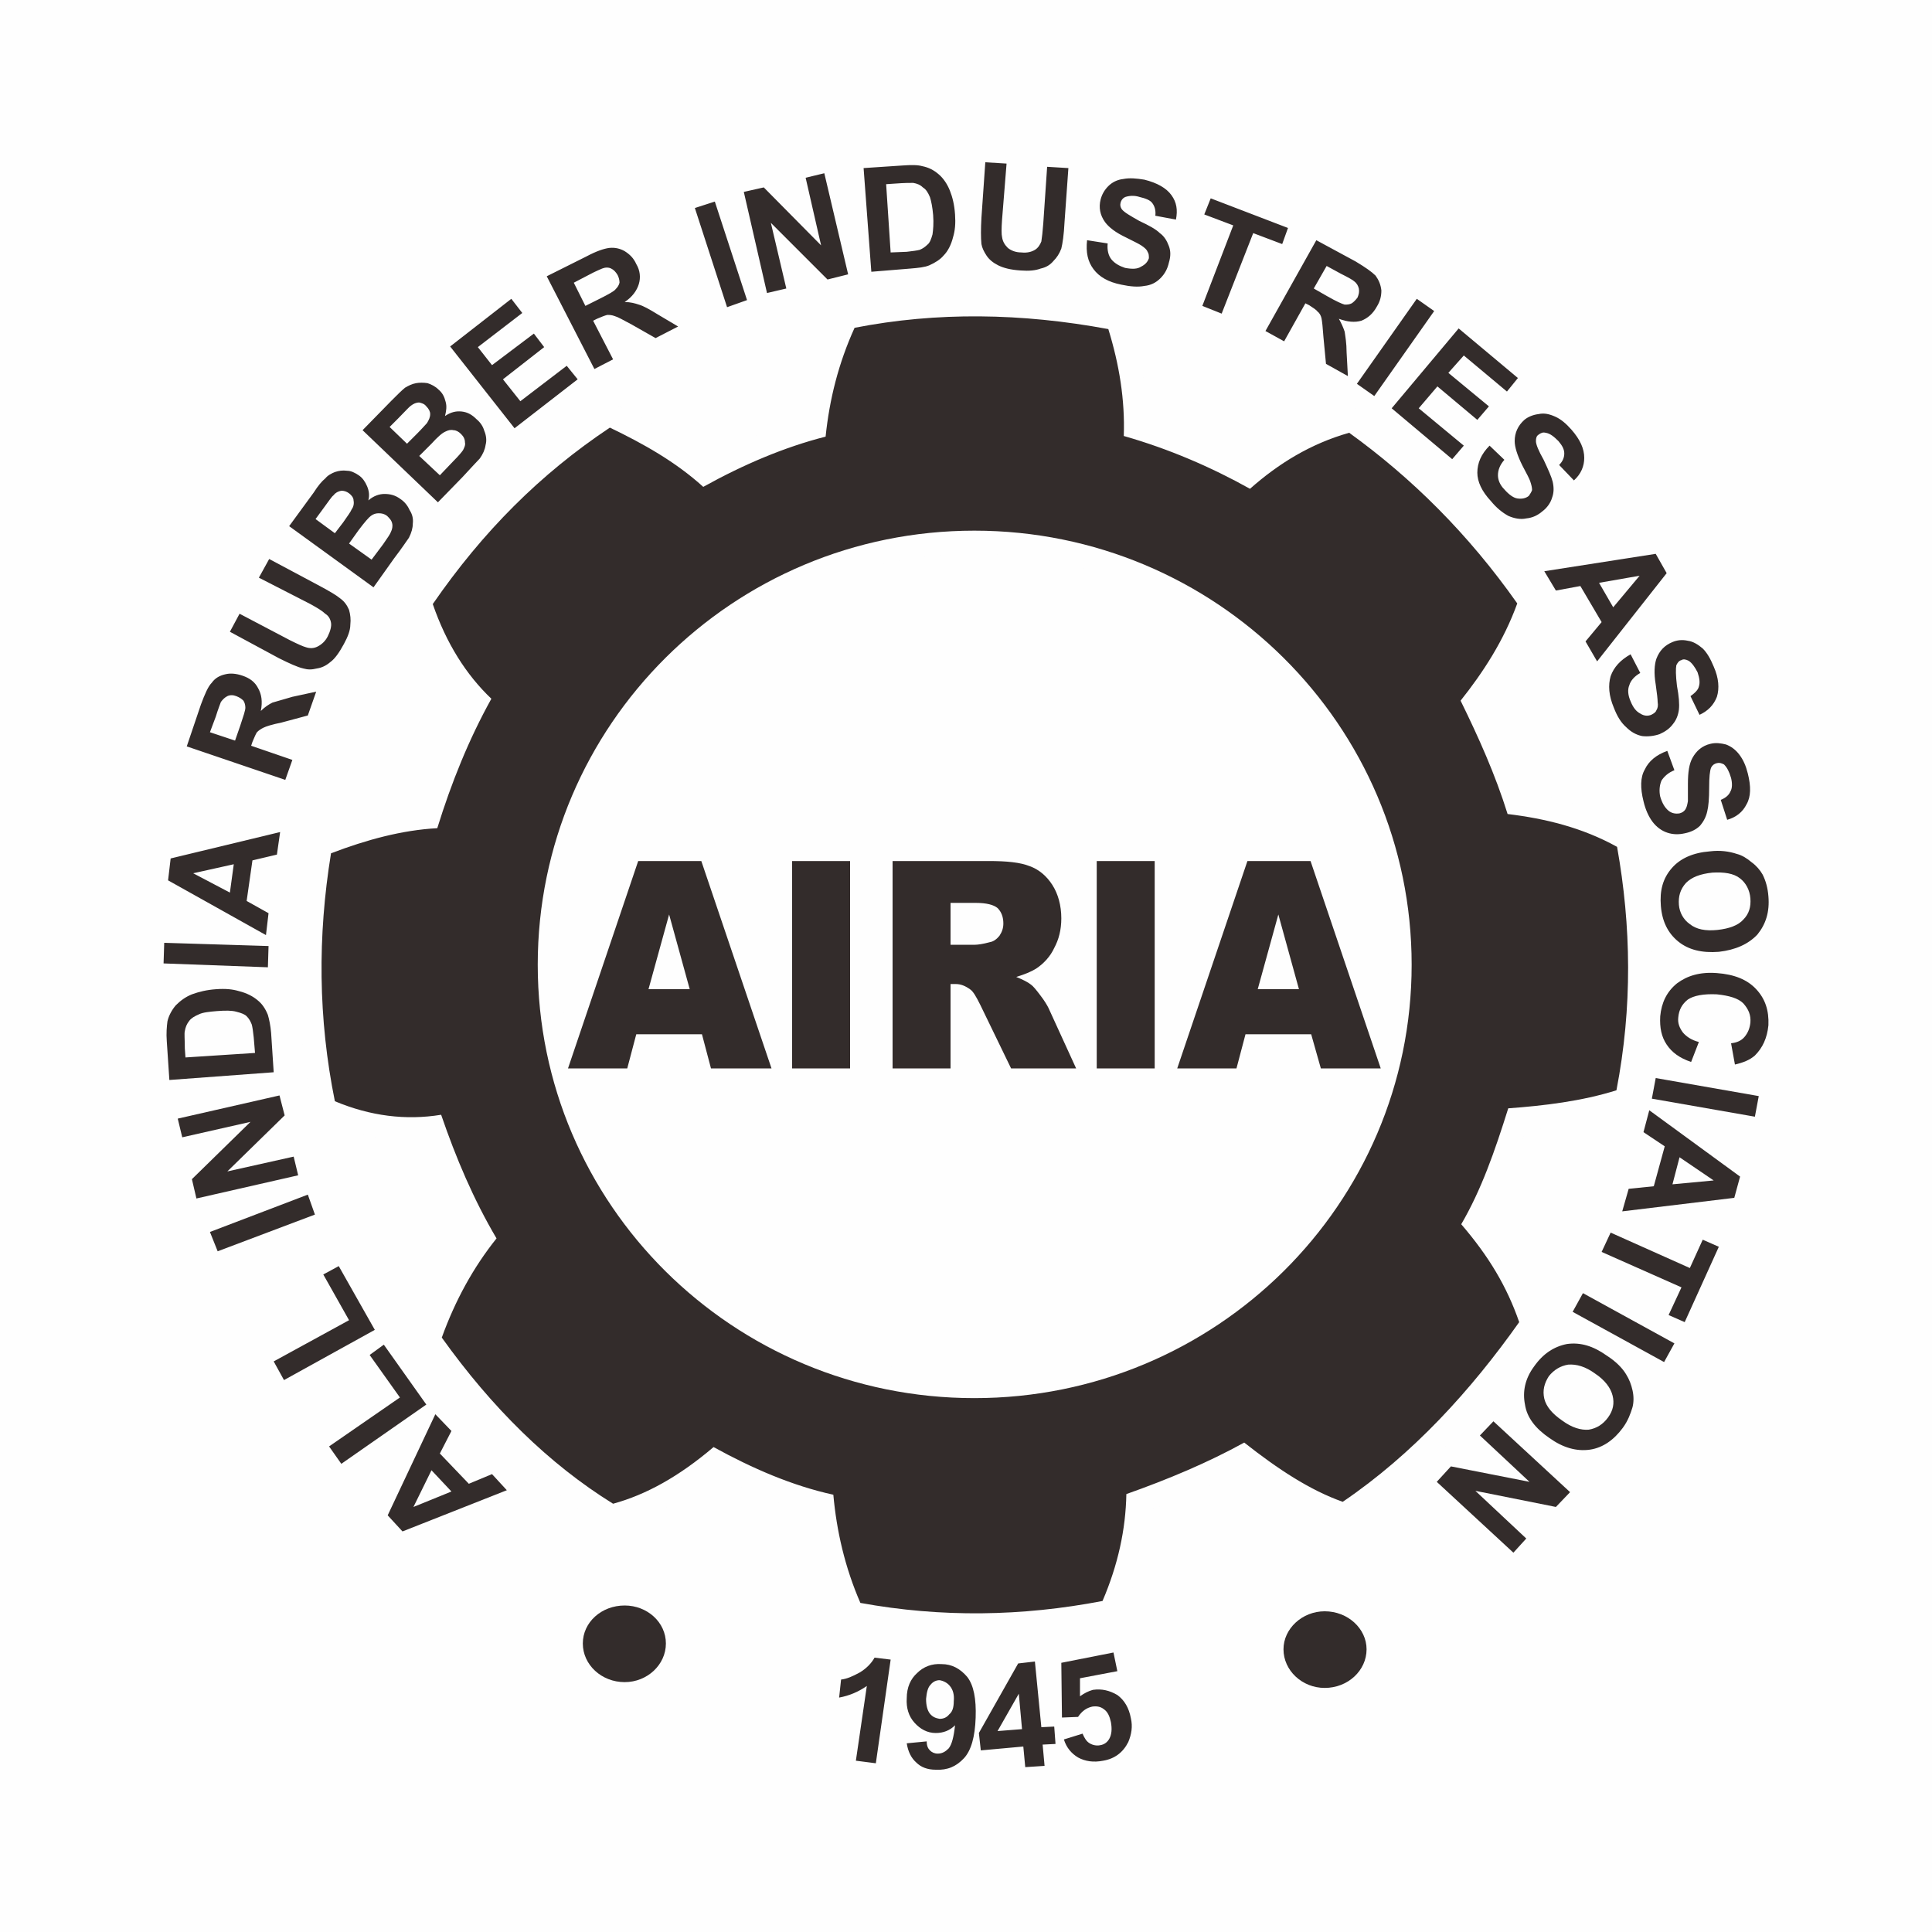 <?xml version="1.0" encoding="UTF-8"?>
<!DOCTYPE svg PUBLIC "-//W3C//DTD SVG 1.1//EN" "http://www.w3.org/Graphics/SVG/1.1/DTD/svg11.dtd">
<!-- Creator: CorelDRAW X8 -->
<svg xmlns="http://www.w3.org/2000/svg" xml:space="preserve" width="24.496mm" height="24.496mm" version="1.1" style="shape-rendering:geometricPrecision; text-rendering:geometricPrecision; image-rendering:optimizeQuality; fill-rule:evenodd; clip-rule:evenodd"
viewBox="0 0 3000 3000"
 xmlns:xlink="http://www.w3.org/1999/xlink">
 <defs>
  <style type="text/css">
   <![CDATA[
    .str0 {stroke:#FEFEFE;stroke-width:72.03}
    .fil1 {fill:none;fill-rule:nonzero}
    .fil0 {fill:#FEFEFE}
    .fil2 {fill:#332C2B}
    .fil3 {fill:#332C2B;fill-rule:nonzero}
   ]]>
  </style>
 </defs>
 <g id="Layer_x0020_1">
  <rect class="fil0" width="3000" height="3000"/>
  <g id="_2028865242448">
   <path class="fil1 str0" d="M1282 678c6,-58 20,-114 45,-169 128,-25 259,-23 394,2 17,55 26,110 24,166 70,20 135,48 196,82 44,-39 94,-70 154,-87 97,70 185,157 261,265 -21,58 -53,107 -88,151 28,57 54,115 73,176 58,7 116,21 170,51 22,123 24,249 -1,378 -54,17 -113,24 -168,28 -21,67 -42,127 -73,180 43,50 71,97 90,152 -75,106 -165,205 -274,279 -51,-18 -101,-51 -153,-92 -56,31 -118,57 -183,80 -1,55 -13,110 -37,166 -125,24 -250,26 -376,3 -24,-55 -37,-112 -42,-168 -64,-14 -126,-41 -186,-74 -54,46 -105,74 -156,88 -100,-62 -188,-149 -266,-258 21,-58 49,-109 85,-154 -36,-61 -63,-125 -86,-192 -55,9 -110,2 -165,-21 -26,-128 -27,-256 -6,-385 55,-21 110,-36 165,-39 22,-71 49,-138 84,-201 -39,-37 -70,-86 -91,-147 78,-113 167,-202 275,-274 52,25 102,53 145,92 63,-35 127,-62 190,-78zm231 146c375,0 679,302 679,674 0,372 -304,673 -679,673 -375,0 -678,-301 -678,-673 0,-372 303,-674 678,-674z"/>
   <path class="fil2" d="M1282 678c6,-58 20,-114 45,-169 128,-25 259,-23 394,2 17,55 26,110 24,166 70,20 135,48 196,82 44,-39 94,-70 154,-87 97,70 185,157 261,265 -21,58 -53,107 -88,151 28,57 54,115 73,176 58,7 116,21 170,51 22,123 24,249 -1,378 -54,17 -113,24 -168,28 -21,67 -42,127 -73,180 43,50 71,97 90,152 -75,106 -165,205 -274,279 -51,-18 -101,-51 -153,-92 -56,31 -118,57 -183,80 -1,55 -13,110 -37,166 -125,24 -250,26 -376,3 -24,-55 -37,-112 -42,-168 -64,-14 -126,-41 -186,-74 -54,46 -105,74 -156,88 -100,-62 -188,-149 -266,-258 21,-58 49,-109 85,-154 -36,-61 -63,-125 -86,-192 -55,9 -110,2 -165,-21 -26,-128 -27,-256 -6,-385 55,-21 110,-36 165,-39 22,-71 49,-138 84,-201 -39,-37 -70,-86 -91,-147 78,-113 167,-202 275,-274 52,25 102,53 145,92 63,-35 127,-62 190,-78zm231 146c375,0 679,302 679,674 0,372 -304,673 -679,673 -375,0 -678,-301 -678,-673 0,-372 303,-674 678,-674z"/>
   <path class="fil3" d="M676 2196l25 26 -18 35 45 47 36 -15 23 25 -162 64 -23 -25 74 -157zm-6 87l-28 57 59 -24 -31 -33zm-8 -102l-132 92 -19 -27 110 -76 -47 -66 22 -16 66 93zm-80 -116l-141 78 -16 -29 117 -64 -40 -71 24 -13 56 99zm-93 -179l-151 57 -12 -30 152 -58 11 31zm-26 -61l-158 36 -7 -30 91 -89 -106 24 -7 -29 158 -36 8 31 -89 87 103 -23 7 29zm-200 -148l-4 -60c-1,-13 0,-23 1,-31 2,-9 7,-18 13,-25 7,-7 15,-13 25,-17 11,-4 23,-7 38,-8 14,-1 25,0 35,3 12,3 22,8 30,15 6,5 11,12 15,22 2,7 4,16 5,28l4 61 -162 12zm25 -35l108 -7 -2 -24c-1,-10 -2,-16 -3,-20 -2,-5 -4,-9 -8,-13 -3,-3 -8,-5 -16,-7 -7,-2 -17,-2 -30,-1 -12,1 -22,2 -28,5 -7,3 -12,6 -15,10 -4,5 -6,10 -7,16 -1,4 0,13 0,27l1 14zm128 -140l-162 -6 1 -32 162 5 -1 33zm19 -210l-5 35 -38 9 -9 63 34 19 -4 34 -152 -85 4 -34 170 -41zm-72 50l-63 14 57 30 6 -44zm80 -131l-153 -52 22 -65c6,-16 11,-28 17,-34 5,-7 12,-11 21,-13 8,-2 17,-1 26,2 12,4 20,10 25,20 5,9 7,20 4,35 6,-6 12,-10 18,-13 7,-2 17,-5 31,-9l37 -8 -13 37 -41 11c-15,3 -24,6 -28,8 -4,2 -7,4 -10,7 -2,3 -4,8 -7,15l-2 6 64 22 -11 31zm-78 -61l8 -23c5,-15 8,-24 8,-28 0,-4 -1,-8 -3,-11 -3,-3 -6,-5 -11,-7 -5,-2 -10,-2 -14,0 -4,2 -7,5 -10,9 -1,3 -4,10 -8,23l-9 24 39 13zm-8 -169l15 -28 78 41c12,6 21,10 25,11 6,2 12,2 18,-1 6,-3 12,-8 16,-16 4,-8 6,-16 5,-21 -1,-6 -4,-11 -9,-14 -4,-4 -12,-9 -23,-15l-80 -41 16 -29 75 40c17,9 29,16 35,21 7,5 11,11 14,18 2,7 3,15 2,23 0,9 -4,19 -10,30 -7,13 -14,23 -21,28 -7,6 -14,9 -21,10 -8,2 -14,2 -21,0 -9,-2 -22,-8 -38,-16l-76 -41zm92 -164l38 -52c7,-11 13,-18 18,-22 4,-5 10,-8 15,-10 6,-2 12,-3 19,-2 6,0 12,3 18,7 6,4 10,10 13,17 3,7 4,14 2,22 8,-7 17,-10 25,-10 9,0 17,2 25,8 6,4 11,10 14,17 4,6 6,13 5,21 0,7 -2,14 -6,22 -3,4 -10,15 -23,32l-32 45 -131 -95zm41 -11l30 22 13 -17c7,-10 12,-17 13,-20 3,-4 4,-9 3,-14 0,-4 -3,-8 -7,-11 -4,-3 -8,-4 -12,-4 -5,1 -9,3 -12,7 -3,2 -8,10 -17,22l-11 15zm52 38l35 25 18 -24c7,-10 11,-16 12,-19 2,-4 3,-9 2,-13 -1,-5 -4,-8 -8,-12 -4,-3 -8,-4 -13,-4 -4,0 -8,1 -12,4 -3,2 -10,10 -19,22l-15 21zm21 -176l45 -46c9,-9 16,-16 21,-20 5,-3 11,-6 17,-7 5,-1 12,-1 18,0 6,2 12,5 17,10 6,5 9,11 11,19 2,7 1,14 -1,22 9,-6 17,-8 26,-7 9,1 16,5 23,12 6,5 10,11 12,18 3,7 4,15 2,22 -1,7 -4,14 -9,21 -4,4 -13,14 -27,29l-38 39 -117 -112zm42 -5l27 26 15 -15c9,-9 14,-15 16,-17 3,-5 5,-9 5,-14 0,-4 -2,-8 -6,-12 -3,-4 -7,-5 -11,-6 -5,0 -9,2 -13,5 -3,2 -9,9 -20,20l-13 13zm46 45l32 30 21 -22c8,-8 13,-14 15,-17 2,-4 4,-8 3,-12 0,-5 -2,-9 -6,-13 -4,-4 -8,-6 -12,-6 -4,-1 -8,0 -12,2 -5,2 -12,8 -22,19l-19 19zm148 -43l-100 -127 95 -74 17 22 -69 53 22 28 65 -49 16 21 -64 50 27 34 72 -55 17 21 -98 76zm124 -92l-74 -144 62 -31c15,-8 27,-12 35,-13 9,-1 17,1 24,5 8,5 14,11 18,20 6,10 7,21 4,31 -3,10 -10,20 -22,28 9,0 16,2 22,4 7,2 16,7 29,15l32 19 -35 18 -37 -21c-13,-7 -22,-12 -26,-13 -5,-2 -9,-2 -12,-2 -4,1 -9,3 -16,6l-6 3 31 60 -29 15zm-14 -98l22 -11c14,-7 23,-12 25,-15 3,-3 5,-6 6,-10 0,-4 -1,-8 -3,-12 -3,-5 -6,-8 -10,-10 -4,-2 -9,-2 -14,0 -2,1 -10,4 -21,10l-23 12 18 36zm220 2l-50 -154 31 -10 50 153 -31 11zm62 -22l-36 -157 31 -7 89 90 -24 -105 29 -7 37 157 -32 8 -88 -88 24 102 -30 7zm150 -194l60 -4c14,-1 24,-1 31,1 10,2 18,6 26,13 7,6 13,15 17,25 4,10 7,22 8,37 1,14 0,25 -3,35 -3,12 -8,22 -15,29 -5,6 -13,11 -22,15 -7,3 -17,4 -29,5l-61 5 -12 -161zm35 25l7 106 25 -1c9,-1 16,-2 20,-3 5,-2 9,-5 12,-8 4,-3 6,-9 8,-16 1,-7 2,-17 1,-30 -1,-12 -3,-22 -5,-28 -3,-7 -6,-12 -11,-15 -4,-4 -9,-6 -15,-7 -5,0 -14,0 -27,1l-15 1zm154 -34l33 2 -7 87c-1,14 -1,23 0,27 1,7 4,12 9,17 5,4 12,7 21,7 9,1 16,-1 21,-4 5,-3 8,-8 10,-13 1,-6 2,-15 3,-28l6 -88 33 2 -6 84c-1,20 -3,33 -5,41 -3,8 -7,14 -12,19 -5,6 -11,10 -20,12 -8,3 -18,4 -31,3 -16,-1 -27,-4 -35,-8 -8,-4 -14,-9 -18,-15 -4,-6 -7,-12 -8,-18 -1,-10 -1,-23 0,-41l6 -86zm158 121l32 5c-1,10 1,19 6,25 5,6 12,10 21,13 11,2 19,2 25,-2 6,-3 10,-7 12,-13 0,-4 0,-7 -2,-10 -1,-3 -4,-6 -10,-10 -3,-2 -11,-6 -23,-12 -17,-8 -27,-16 -33,-24 -8,-11 -10,-23 -7,-35 2,-8 6,-15 12,-21 6,-6 14,-10 23,-11 10,-2 21,-1 33,1 20,5 34,13 42,24 8,11 10,23 7,38l-32 -6c1,-8 -1,-15 -5,-20 -3,-4 -10,-7 -19,-9 -9,-3 -17,-2 -23,0 -4,2 -6,5 -7,9 -1,4 0,7 2,10 4,5 13,10 27,18 15,7 26,13 32,19 7,5 11,12 14,20 3,8 3,16 0,26 -2,9 -6,17 -13,24 -7,7 -15,11 -25,12 -10,2 -22,1 -36,-2 -20,-4 -34,-12 -43,-24 -9,-12 -12,-26 -10,-45zm179 102l48 -125 -45 -17 10 -25 120 46 -9 25 -45 -17 -49 125 -30 -12zm98 39l79 -141 61 33c15,9 25,16 31,22 5,7 8,14 9,23 0,9 -2,17 -7,25 -6,11 -14,18 -24,22 -10,3 -22,2 -35,-3 4,7 7,14 9,20 1,7 3,18 3,32l2 37 -34 -19 -4 -42c-1,-15 -2,-24 -3,-29 -1,-4 -3,-8 -6,-10 -2,-3 -7,-6 -13,-10l-6 -3 -33 59 -29 -16zm75 -66l21 12c14,8 23,12 27,13 4,0 7,0 11,-2 3,-2 6,-5 9,-9 2,-5 3,-9 2,-14 -1,-4 -3,-8 -7,-11 -2,-2 -9,-6 -21,-12l-22 -12 -20 35zm67 148l93 -132 27 19 -93 132 -27 -19zm54 38l104 -124 92 77 -17 21 -67 -56 -24 27 63 52 -18 21 -62 -52 -29 34 70 58 -18 21 -94 -79zm152 58l23 22c-7,8 -10,16 -10,24 0,7 3,15 10,22 7,8 14,13 20,14 7,1 13,0 18,-4 2,-3 4,-6 5,-9 0,-4 -1,-8 -3,-14 -1,-3 -5,-11 -12,-24 -8,-16 -12,-29 -12,-38 0,-13 5,-24 15,-33 6,-5 14,-8 22,-9 9,-2 17,0 26,4 9,4 17,11 25,20 14,16 20,30 20,44 0,13 -5,25 -16,35l-23 -24c6,-6 8,-12 8,-18 0,-6 -3,-12 -9,-19 -7,-7 -13,-12 -20,-13 -4,-1 -7,0 -11,3 -3,2 -4,5 -4,10 0,5 4,15 12,29 7,15 12,26 14,34 2,9 2,17 -1,25 -2,7 -7,15 -15,21 -7,6 -15,10 -25,11 -9,2 -19,0 -28,-4 -9,-5 -18,-12 -27,-23 -14,-15 -21,-30 -21,-44 0,-15 6,-29 19,-42zm167 335l-18 -31 25 -30 -33 -56 -38 7 -18 -30 173 -27 17 30 -108 137zm25 -84l41 -49 -63 11 22 38zm27 73l15 29c-9,5 -15,12 -17,19 -3,7 -2,16 2,25 4,10 9,16 15,19 6,4 12,4 17,2 4,-2 7,-4 8,-7 2,-3 3,-7 2,-13 0,-4 -1,-13 -3,-27 -3,-18 -2,-31 1,-40 5,-13 13,-21 25,-26 7,-3 15,-4 24,-2 8,1 16,6 23,12 7,7 12,16 17,28 8,18 9,34 5,47 -5,13 -14,22 -27,28l-14 -29c7,-5 12,-10 13,-15 2,-6 1,-13 -2,-22 -4,-8 -9,-15 -14,-18 -4,-2 -8,-3 -11,-1 -4,1 -6,4 -8,8 -1,5 -1,16 1,32 3,16 4,28 3,37 -1,8 -4,16 -9,22 -5,7 -12,12 -21,16 -9,3 -18,4 -27,3 -10,-2 -18,-7 -25,-14 -8,-7 -14,-17 -19,-30 -8,-19 -9,-35 -5,-49 5,-14 15,-25 31,-34zm57 150l11 30c-10,4 -16,10 -20,16 -3,7 -4,16 -2,25 3,10 7,17 13,22 5,4 11,5 17,4 4,-1 7,-3 9,-6 2,-3 3,-7 4,-13 0,-4 0,-13 0,-27 0,-18 2,-31 7,-40 6,-11 15,-19 28,-22 8,-2 16,-1 24,1 8,3 15,8 21,16 6,8 10,17 13,29 5,20 5,36 -2,48 -6,12 -16,20 -30,24l-10 -31c8,-3 13,-8 15,-13 3,-5 3,-13 1,-21 -3,-10 -6,-16 -11,-21 -4,-2 -7,-3 -11,-2 -4,1 -7,3 -9,7 -2,5 -3,15 -3,31 0,17 -1,29 -3,37 -2,9 -6,16 -11,22 -6,6 -14,10 -24,12 -9,2 -18,2 -27,-1 -9,-3 -17,-9 -23,-17 -6,-8 -11,-19 -14,-32 -5,-20 -5,-37 2,-49 6,-13 18,-23 35,-29zm66 156c16,-2 30,0 42,4 8,2 16,7 23,13 7,5 13,12 17,19 5,10 8,21 9,34 2,24 -4,43 -17,59 -14,15 -34,24 -60,27 -26,2 -47,-3 -63,-16 -16,-13 -25,-31 -27,-55 -2,-24 3,-43 17,-59 13,-15 33,-24 59,-26zm4 33c-19,2 -32,7 -41,16 -9,10 -12,21 -11,34 1,12 7,23 17,30 10,8 24,11 43,9 18,-2 32,-7 40,-16 9,-9 12,-20 11,-33 -1,-13 -7,-24 -16,-31 -10,-8 -25,-10 -43,-9zm-21 263l-12 31c-18,-6 -30,-15 -38,-27 -8,-12 -11,-26 -10,-44 2,-21 10,-38 26,-51 16,-12 36,-18 62,-16 27,2 47,10 61,25 14,15 20,33 19,56 -2,20 -9,35 -21,47 -8,7 -18,11 -31,14l-6 -33c9,-1 16,-4 21,-10 5,-6 8,-13 9,-22 1,-12 -3,-21 -11,-30 -8,-8 -22,-12 -41,-14 -21,-1 -36,2 -45,8 -9,7 -14,16 -15,28 -1,9 2,16 7,23 5,6 13,12 25,15zm-67 56l160 28 -6 32 -160 -28 6 -32zm-52 207l10 -35 39 -4 17 -62 -33 -22 9 -34 141 103 -9 33 -174 21zm78 -42l64 -6 -53 -36 -11 42zm-96 75l123 55 20 -44 25 11 -53 117 -25 -11 20 -43 -124 -55 14 -30zm-43 94l142 78 -16 29 -142 -78 16 -29zm37 97c14,9 24,19 30,29 5,8 8,16 10,25 2,9 2,18 0,26 -3,10 -7,21 -15,32 -14,19 -31,31 -51,34 -21,3 -42,-3 -63,-18 -22,-15 -35,-32 -38,-52 -4,-20 0,-40 14,-59 14,-20 31,-31 51,-35 21,-3 41,3 62,18zm-18 28c-15,-11 -29,-15 -42,-14 -12,2 -22,8 -30,18 -7,11 -10,22 -7,35 3,12 12,23 28,34 15,11 29,15 41,14 12,-2 22,-8 30,-19 8,-11 10,-22 7,-34 -3,-12 -12,-24 -27,-34zm-158 74l119 110 -22 23 -125 -25 79 74 -20 22 -119 -110 22 -24 122 24 -77 -72 21 -22z"/>
   <path class="fil3" d="M1360 2738l-31 -4 17 -116c-13,9 -27,15 -43,18l3 -28c9,-1 18,-5 29,-11 10,-6 18,-14 23,-23l25 3 -23 161zm48 -31l31 -3c0,7 2,11 5,14 3,3 7,5 12,5 7,0 12,-3 17,-8 5,-6 8,-18 10,-36 -8,8 -18,12 -30,12 -13,0 -24,-6 -33,-16 -9,-10 -13,-23 -12,-38 0,-17 6,-30 16,-39 10,-10 23,-15 38,-14 16,0 29,7 40,20 10,13 14,34 13,63 -1,30 -7,51 -18,63 -12,13 -26,19 -44,18 -13,0 -23,-4 -30,-11 -8,-7 -13,-17 -15,-30zm73 -65c1,-10 -1,-18 -6,-24 -4,-5 -10,-8 -16,-9 -5,0 -10,2 -14,7 -4,4 -6,11 -7,22 0,10 2,18 6,23 4,5 9,7 15,8 6,0 11,-2 15,-7 5,-4 7,-11 7,-20zm111 102l-3 -32 -66 6 -3 -27 61 -108 26 -3 10 102 20 -1 2 27 -20 1 3 33 -30 2zm-5 -59l-5 -55 -33 58 38 -3zm65 16l29 -9c3,7 6,12 11,15 5,3 11,4 16,3 7,-1 12,-5 15,-11 3,-6 4,-14 2,-25 -2,-9 -5,-16 -11,-20 -5,-4 -11,-5 -18,-4 -9,2 -16,7 -22,16l-25 1 -1 -85 81 -16 6 29 -58 11 0 28c7,-5 13,-8 20,-10 14,-2 26,1 38,8 11,8 18,20 21,36 3,13 1,25 -4,37 -8,16 -21,26 -39,29 -15,3 -28,1 -39,-5 -10,-6 -18,-15 -22,-28z"/>
   <path class="fil2" d="M970 2493c35,0 64,26 64,59 0,33 -29,60 -64,60 -36,0 -65,-27 -65,-60 0,-33 29,-59 65,-59z"/>
   <path class="fil2" d="M2057 2502c36,0 65,27 65,59 0,33 -29,60 -65,60 -35,0 -64,-27 -64,-60 0,-32 29,-59 64,-59z"/>
   <path class="fil3" d="M1090 1606l-102 0 -14 53 -92 0 109 -322 98 0 109 322 -94 0 -14 -53zm-19 -70l-32 -116 -32 116 64 0zm159 -199l90 0 0 322 -90 0 0 -322zm156 322l0 -322 149 0c28,0 49,2 64,8 14,5 26,15 35,29 9,14 14,32 14,52 0,18 -4,33 -11,46 -6,13 -16,24 -28,32 -8,5 -18,9 -31,13 10,4 18,8 23,12 3,2 8,8 14,16 7,9 11,16 13,20l43 94 -101 0 -48 -99c-6,-12 -11,-21 -16,-24 -7,-5 -14,-8 -22,-8l-8 0 0 131 -90 0zm90 -192l38 0c4,0 12,-1 23,-4 6,-1 11,-5 15,-10 4,-6 6,-12 6,-19 0,-10 -3,-18 -9,-24 -6,-5 -17,-8 -34,-8l-39 0 0 65zm227 -130l90 0 0 322 -90 0 0 -322zm333 269l-102 0 -14 53 -92 0 109 -322 98 0 109 322 -93 0 -15 -53zm-19 -70l-32 -116 -32 116 64 0z"/>
  </g>
 </g>
</svg>
